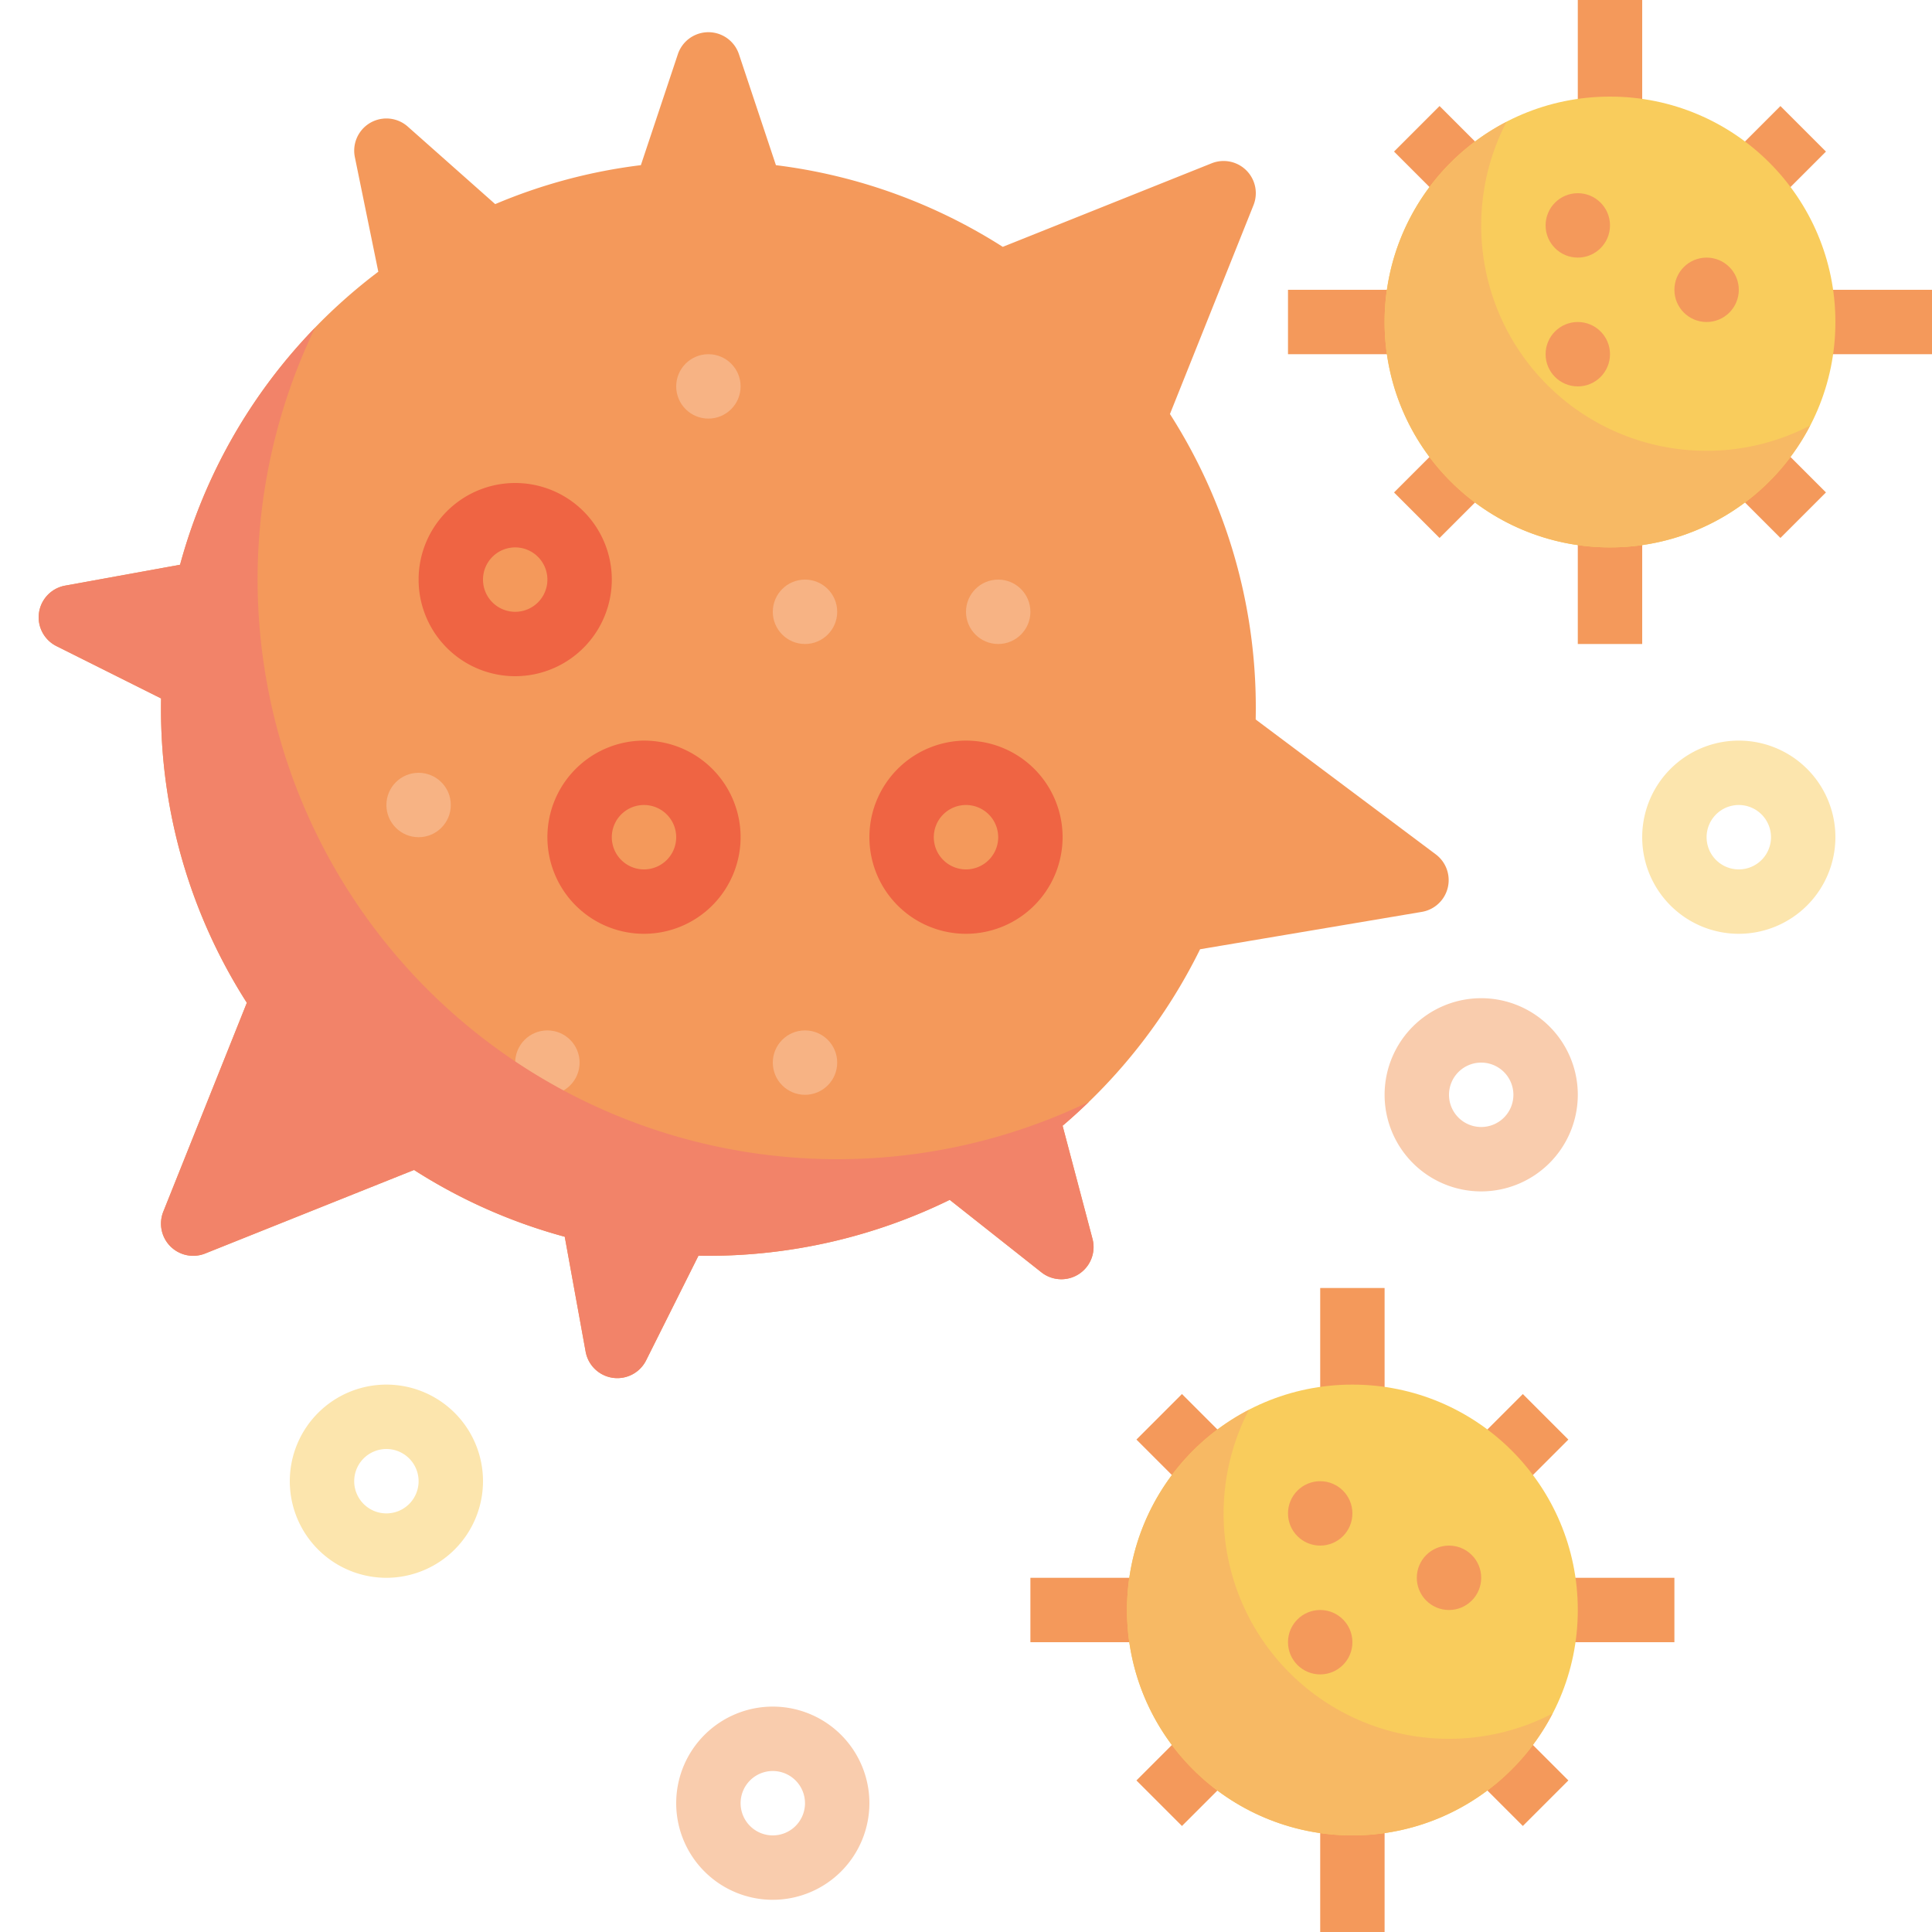 <?xml version="1.0" ?><svg viewBox="0 0 480 480" xmlns="http://www.w3.org/2000/svg"><g data-name="12-virus" id="_12-virus"><g id="flat"><path d="M356.715,212.263l-44.743-33.51Q312,177.373,312,176a135.233,135.233,0,0,0-21.329-73.137l20.757-51.892a8,8,0,0,0-10.4-10.4L249.136,61.329a135.815,135.815,0,0,0-56.358-20.293L183.589,13.47a8,8,0,0,0-15.178,0l-9.188,27.564a134.721,134.721,0,0,0-36.193,9.678L101.308,31.45a8,8,0,0,0-13.145,7.59l5.825,28.47a135.7,135.7,0,0,0-49.253,72.8L16.177,145.5a8,8,0,0,0-2.147,15.027l25.994,13Q40,174.779,40,176a135.233,135.233,0,0,0,21.329,73.137L40.572,301.029a8,8,0,0,0,10.4,10.4l51.891-20.757a134.665,134.665,0,0,0,37.448,16.594l5.191,28.558a8,8,0,0,0,15.027,2.146l13-25.993c.834.016,1.661.024,2.475.024a136.372,136.372,0,0,0,59.954-13.9l22.775,18a8,8,0,0,0,12.695-8.318L264,279.691a137.037,137.037,0,0,0,34.157-43.852l55.09-9.284a8,8,0,0,0,3.466-14.292Z" style="fill:#f4995b"/><circle cx="176" cy="96" r="8" style="fill:#f7b384"/><circle cx="248" cy="152" r="8" style="fill:#f7b384"/><circle cx="200" cy="264" r="8" style="fill:#f7b384"/><circle cx="200" cy="152" r="8" style="fill:#f7b384"/><circle cx="136" cy="264" r="8" style="fill:#f7b384"/><circle cx="104" cy="200" r="8" style="fill:#f7b384"/><path d="M128,168a24,24,0,1,1,24-24A24.027,24.027,0,0,1,128,168Zm0-32a8,8,0,1,0,8,8A8.009,8.009,0,0,0,128,136Z" style="fill:#ef6443"/><path d="M240,232a24,24,0,1,1,24-24A24.027,24.027,0,0,1,240,232Zm0-32a8,8,0,1,0,8,8A8.009,8.009,0,0,0,240,200Z" style="fill:#ef6443"/><path d="M160,232a24,24,0,1,1,24-24A24.027,24.027,0,0,1,160,232Zm0-32a8,8,0,1,0,8,8A8.009,8.009,0,0,0,160,200Z" style="fill:#ef6443"/><path d="M264,279.691c2.244-1.907,4.416-3.895,6.529-5.941A144.059,144.059,0,0,1,78.259,81.451a135.42,135.42,0,0,0-33.524,58.858L16.177,145.5a8,8,0,0,0-2.147,15.027l25.994,13Q40,174.779,40,176a135.233,135.233,0,0,0,21.329,73.137L40.572,301.029a8,8,0,0,0,10.4,10.4l51.891-20.757a134.665,134.665,0,0,0,37.448,16.594l5.191,28.558a8,8,0,0,0,15.027,2.146l13-25.993c.834.016,1.661.024,2.475.024a136.372,136.372,0,0,0,59.954-13.9l22.775,18a8,8,0,0,0,12.695-8.318Z" style="fill:#f28369"/><rect height="16" style="fill:#f4995b" width="32" x="448" y="72"/><rect height="22.627" style="fill:#f4995b" transform="translate(44.02 346.274) rotate(-45)" width="16" x="432" y="108.686"/><rect height="32" style="fill:#f4995b" width="16" x="392" y="128"/><rect height="16" style="fill:#f4995b" transform="translate(20.589 289.706) rotate(-45)" width="22.627" x="348.686" y="112"/><rect height="16" style="fill:#f4995b" width="32" x="320" y="72"/><rect height="22.627" style="fill:#f4995b" transform="translate(77.157 266.274) rotate(-45)" width="16" x="352" y="28.686"/><rect height="32" style="fill:#f4995b" width="16" x="392"/><rect height="16" style="fill:#f4995b" transform="translate(100.589 322.843) rotate(-45)" width="22.627" x="428.686" y="32"/><circle cx="400" cy="80" r="56" style="fill:#f9cc5c"/><path d="M424,112a55.96,55.96,0,0,1-49.719-81.719,55.984,55.984,0,1,0,75.438,75.438A55.63,55.63,0,0,1,424,112Z" style="fill:#f7b964"/><circle cx="392" cy="88" r="8" style="fill:#f4995b"/><circle cx="424" cy="72" r="8" style="fill:#f4995b"/><circle cx="392" cy="56" r="8" style="fill:#f4995b"/><rect height="16" style="fill:#f4995b" width="32" x="384" y="392"/><rect height="22.627" style="fill:#f4995b" transform="translate(-200.999 394.745) rotate(-45)" width="16" x="368" y="428.686"/><rect height="32" style="fill:#f4995b" width="16" x="328" y="448"/><rect height="16" style="fill:#f4995b" transform="translate(-224.431 338.177) rotate(-45)" width="22.627" x="284.686" y="432"/><rect height="16" style="fill:#f4995b" width="32" x="256" y="392"/><rect height="22.627" style="fill:#f4995b" transform="translate(-167.862 314.745) rotate(-45)" width="16" x="288" y="348.686"/><rect height="32" style="fill:#f4995b" width="16" x="328" y="320"/><rect height="16" style="fill:#f4995b" transform="translate(-144.431 371.314) rotate(-45)" width="22.627" x="364.686" y="352"/><circle cx="336" cy="400" r="56" style="fill:#f9cc5c"/><path d="M360,432a55.96,55.96,0,0,1-49.719-81.719,55.984,55.984,0,1,0,75.438,75.438A55.63,55.63,0,0,1,360,432Z" style="fill:#f7b964"/><circle cx="328" cy="408" r="8" style="fill:#f4995b"/><circle cx="360" cy="392" r="8" style="fill:#f4995b"/><circle cx="328" cy="376" r="8" style="fill:#f4995b"/><g id="outline"><path d="M96,392a24,24,0,1,1,24-24A24.027,24.027,0,0,1,96,392Zm0-32a8,8,0,1,0,8,8A8.009,8.009,0,0,0,96,360Z" style="fill:#fce5ad"/><path d="M432,232a24,24,0,1,1,24-24A24.027,24.027,0,0,1,432,232Zm0-32a8,8,0,1,0,8,8A8.009,8.009,0,0,0,432,200Z" style="fill:#fce5ad"/><path d="M192,472a24,24,0,1,1,24-24A24.027,24.027,0,0,1,192,472Zm0-32a8,8,0,1,0,8,8A8.009,8.009,0,0,0,192,440Z" style="fill:#f9ccad"/><path d="M368,296a24,24,0,1,1,24-24A24.027,24.027,0,0,1,368,296Zm0-32a8,8,0,1,0,8,8A8.009,8.009,0,0,0,368,264Z" style="fill:#f9ccad"/></g></g></g></svg>